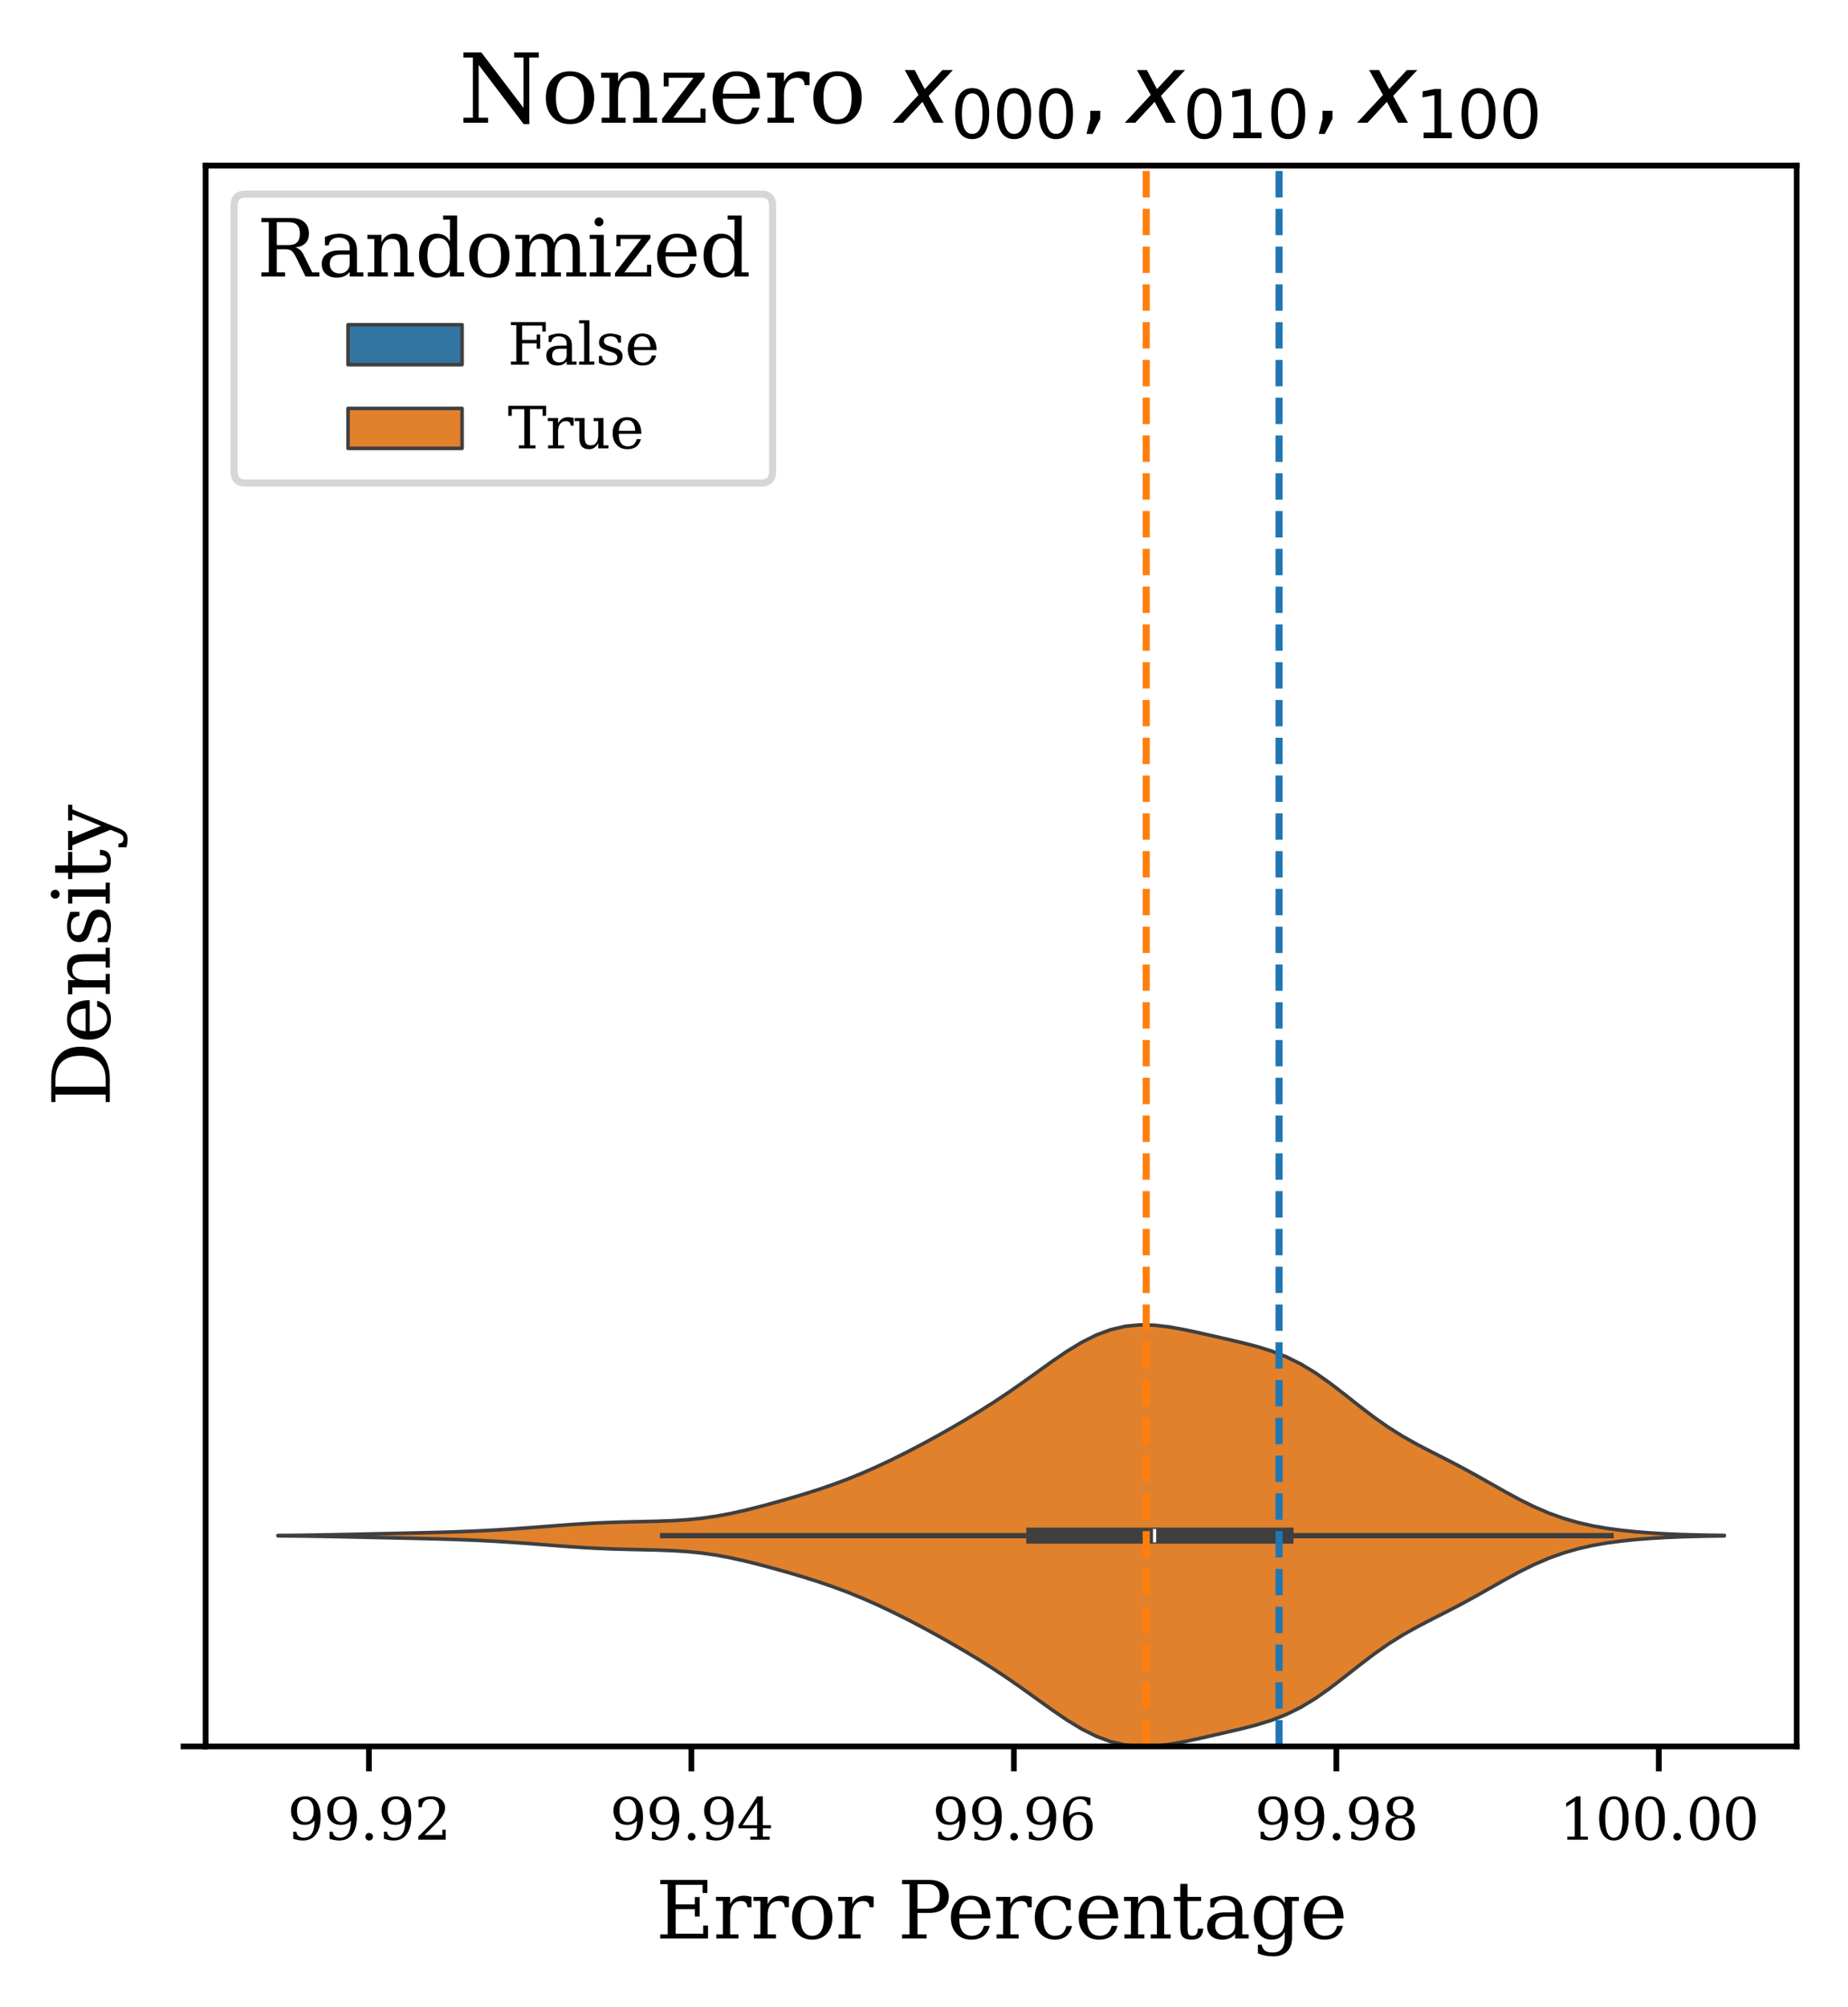 <?xml version="1.0" encoding="utf-8" standalone="no"?>
<!DOCTYPE svg PUBLIC "-//W3C//DTD SVG 1.1//EN"
  "http://www.w3.org/Graphics/SVG/1.1/DTD/svg11.dtd">
<svg xmlns:xlink="http://www.w3.org/1999/xlink" width="259.246pt" height="281.578pt" viewBox="0 0 259.246 281.578" xmlns="http://www.w3.org/2000/svg" version="1.1">
 <defs>
  <style type="text/css">*{stroke-linejoin: round; stroke-linecap: butt}</style>
 </defs>
 <g id="figure_1">
  <g id="patch_1">
   <path d="M 0 281.578 
L 259.246 281.578 
L 259.246 0 
L 0 0 
z
" style="fill: #ffffff"/>
  </g>
  <g id="axes_1">
   <g id="patch_2">
    <path d="M 28.846 244.99 
L 252.046 244.99 
L 252.046 23.23 
L 28.846 23.23 
z
" style="fill: #ffffff"/>
   </g>
   <g id="PolyCollection_1">
    <defs>
     <path id="m8c61486601" d="M 72.35 -7.047 
L 72.35 -6.994 
L 74.032 -6.977 
L 75.714 -6.954 
L 77.395 -6.925 
L 79.077 -6.892 
L 80.759 -6.86 
L 82.441 -6.833 
L 84.123 -6.813 
L 85.805 -6.801 
L 87.486 -6.798 
L 89.168 -6.799 
L 90.85 -6.8 
L 92.532 -6.8 
L 94.214 -6.797 
L 95.896 -6.794 
L 97.578 -6.793 
L 99.259 -6.797 
L 100.941 -6.802 
L 102.623 -6.806 
L 104.305 -6.802 
L 105.987 -6.782 
L 107.669 -6.742 
L 109.35 -6.678 
L 111.032 -6.593 
L 112.714 -6.49 
L 114.396 -6.374 
L 116.078 -6.244 
L 117.76 -6.096 
L 119.441 -5.922 
L 121.123 -5.707 
L 122.805 -5.433 
L 124.487 -5.089 
L 126.169 -4.667 
L 127.851 -4.174 
L 129.532 -3.624 
L 131.214 -3.041 
L 132.896 -2.45 
L 134.578 -1.873 
L 136.26 -1.319 
L 137.942 -0.786 
L 139.623 -0.263 
L 141.305 0.271 
L 142.987 0.839 
L 144.669 1.461 
L 146.351 2.152 
L 148.033 2.918 
L 149.715 3.754 
L 151.396 4.639 
L 153.078 5.546 
L 154.76 6.441 
L 156.442 7.294 
L 158.124 8.084 
L 159.806 8.809 
L 161.487 9.484 
L 163.169 10.136 
L 164.851 10.8 
L 166.533 11.508 
L 168.215 12.283 
L 169.897 13.135 
L 171.578 14.054 
L 173.26 15.019 
L 174.942 16.007 
L 176.624 16.997 
L 178.306 17.977 
L 179.988 18.94 
L 181.669 19.875 
L 183.351 20.752 
L 185.033 21.521 
L 186.715 22.117 
L 188.397 22.476 
L 190.079 22.548 
L 191.76 22.308 
L 193.442 21.761 
L 195.124 20.928 
L 196.806 19.836 
L 198.488 18.511 
L 200.17 16.977 
L 201.852 15.262 
L 203.533 13.404 
L 205.215 11.455 
L 206.897 9.471 
L 208.579 7.511 
L 210.261 5.622 
L 211.943 3.837 
L 213.624 2.173 
L 215.306 0.642 
L 216.988 -0.752 
L 218.67 -2.001 
L 220.352 -3.098 
L 222.034 -4.036 
L 223.715 -4.813 
L 225.397 -5.435 
L 227.079 -5.915 
L 228.761 -6.272 
L 230.443 -6.529 
L 232.125 -6.707 
L 233.806 -6.827 
L 235.488 -6.905 
L 237.17 -6.954 
L 238.852 -6.984 
L 238.852 -7.057 
L 238.852 -7.057 
L 237.17 -7.087 
L 235.488 -7.136 
L 233.806 -7.214 
L 232.125 -7.334 
L 230.443 -7.512 
L 228.761 -7.768 
L 227.079 -8.125 
L 225.397 -8.605 
L 223.715 -9.228 
L 222.034 -10.005 
L 220.352 -10.943 
L 218.67 -12.04 
L 216.988 -13.289 
L 215.306 -14.683 
L 213.624 -16.214 
L 211.943 -17.877 
L 210.261 -19.663 
L 208.579 -21.552 
L 206.897 -23.512 
L 205.215 -25.496 
L 203.533 -27.445 
L 201.852 -29.303 
L 200.17 -31.018 
L 198.488 -32.552 
L 196.806 -33.877 
L 195.124 -34.969 
L 193.442 -35.802 
L 191.76 -36.349 
L 190.079 -36.588 
L 188.397 -36.517 
L 186.715 -36.158 
L 185.033 -35.562 
L 183.351 -34.792 
L 181.669 -33.916 
L 179.988 -32.981 
L 178.306 -32.018 
L 176.624 -31.038 
L 174.942 -30.048 
L 173.26 -29.06 
L 171.578 -28.094 
L 169.897 -27.176 
L 168.215 -26.324 
L 166.533 -25.549 
L 164.851 -24.841 
L 163.169 -24.177 
L 161.487 -23.525 
L 159.806 -22.85 
L 158.124 -22.125 
L 156.442 -21.334 
L 154.76 -20.482 
L 153.078 -19.587 
L 151.396 -18.68 
L 149.715 -17.794 
L 148.033 -16.959 
L 146.351 -16.193 
L 144.669 -15.502 
L 142.987 -14.88 
L 141.305 -14.312 
L 139.623 -13.778 
L 137.942 -13.254 
L 136.26 -12.722 
L 134.578 -12.168 
L 132.896 -11.59 
L 131.214 -11 
L 129.532 -10.417 
L 127.851 -9.867 
L 126.169 -9.374 
L 124.487 -8.952 
L 122.805 -8.608 
L 121.123 -8.334 
L 119.441 -8.118 
L 117.76 -7.944 
L 116.078 -7.797 
L 114.396 -7.667 
L 112.714 -7.55 
L 111.032 -7.448 
L 109.35 -7.363 
L 107.669 -7.299 
L 105.987 -7.259 
L 104.305 -7.239 
L 102.623 -7.234 
L 100.941 -7.238 
L 99.259 -7.244 
L 97.578 -7.247 
L 95.896 -7.247 
L 94.214 -7.244 
L 92.532 -7.241 
L 90.85 -7.24 
L 89.168 -7.242 
L 87.486 -7.243 
L 85.805 -7.239 
L 84.123 -7.228 
L 82.441 -7.208 
L 80.759 -7.181 
L 79.077 -7.149 
L 77.395 -7.116 
L 75.714 -7.087 
L 74.032 -7.064 
L 72.35 -7.047 
z
" style="stroke: #3f3f3f; stroke-width: 0.5"/>
    </defs>
    <g clip-path="url(#p61a91b5f97)">
     <use xlink:href="#m8c61486601" x="0" y="281.578" style="fill: #3274a1; stroke: #3f3f3f; stroke-width: 0.5"/>
    </g>
   </g>
   <g id="PolyCollection_2">
    <defs>
     <path id="m666bad5400" d="M 38.991 -66.184 
L 38.991 -66.129 
L 41.041 -66.111 
L 43.091 -66.086 
L 45.14 -66.055 
L 47.19 -66.016 
L 49.239 -65.974 
L 51.289 -65.928 
L 53.338 -65.883 
L 55.388 -65.838 
L 57.438 -65.793 
L 59.487 -65.746 
L 61.537 -65.693 
L 63.586 -65.63 
L 65.636 -65.554 
L 67.686 -65.462 
L 69.735 -65.351 
L 71.785 -65.221 
L 73.834 -65.075 
L 75.884 -64.918 
L 77.934 -64.759 
L 79.983 -64.608 
L 82.033 -64.474 
L 84.082 -64.365 
L 86.132 -64.283 
L 88.181 -64.226 
L 90.231 -64.182 
L 92.281 -64.133 
L 94.33 -64.057 
L 96.38 -63.927 
L 98.429 -63.721 
L 100.479 -63.426 
L 102.529 -63.043 
L 104.578 -62.585 
L 106.628 -62.071 
L 108.677 -61.52 
L 110.727 -60.941 
L 112.777 -60.333 
L 114.826 -59.684 
L 116.876 -58.982 
L 118.925 -58.215 
L 120.975 -57.38 
L 123.024 -56.477 
L 125.074 -55.512 
L 127.124 -54.492 
L 129.173 -53.423 
L 131.223 -52.311 
L 133.272 -51.16 
L 135.322 -49.968 
L 137.372 -48.73 
L 139.421 -47.434 
L 141.471 -46.07 
L 143.52 -44.64 
L 145.57 -43.168 
L 147.619 -41.699 
L 149.669 -40.302 
L 151.719 -39.053 
L 153.768 -38.022 
L 155.818 -37.259 
L 157.867 -36.784 
L 159.917 -36.588 
L 161.967 -36.637 
L 164.016 -36.875 
L 166.066 -37.242 
L 168.115 -37.679 
L 170.165 -38.142 
L 172.215 -38.61 
L 174.264 -39.091 
L 176.314 -39.62 
L 178.363 -40.255 
L 180.413 -41.055 
L 182.462 -42.067 
L 184.512 -43.307 
L 186.562 -44.75 
L 188.611 -46.328 
L 190.661 -47.947 
L 192.71 -49.512 
L 194.76 -50.952 
L 196.81 -52.238 
L 198.859 -53.386 
L 200.909 -54.45 
L 202.958 -55.491 
L 205.008 -56.56 
L 207.058 -57.68 
L 209.107 -58.839 
L 211.157 -60 
L 213.206 -61.11 
L 215.256 -62.122 
L 217.305 -63.002 
L 219.355 -63.734 
L 221.405 -64.324 
L 223.454 -64.785 
L 225.504 -65.142 
L 227.553 -65.415 
L 229.603 -65.624 
L 231.653 -65.783 
L 233.702 -65.902 
L 235.752 -65.989 
L 237.801 -66.051 
L 239.851 -66.093 
L 241.9 -66.12 
L 241.9 -66.193 
L 241.9 -66.193 
L 239.851 -66.22 
L 237.801 -66.262 
L 235.752 -66.324 
L 233.702 -66.411 
L 231.653 -66.53 
L 229.603 -66.688 
L 227.553 -66.897 
L 225.504 -67.171 
L 223.454 -67.528 
L 221.405 -67.989 
L 219.355 -68.578 
L 217.305 -69.311 
L 215.256 -70.191 
L 213.206 -71.203 
L 211.157 -72.313 
L 209.107 -73.474 
L 207.058 -74.633 
L 205.008 -75.753 
L 202.958 -76.822 
L 200.909 -77.863 
L 198.859 -78.927 
L 196.81 -80.075 
L 194.76 -81.361 
L 192.71 -82.801 
L 190.661 -84.366 
L 188.611 -85.985 
L 186.562 -87.563 
L 184.512 -89.005 
L 182.462 -90.246 
L 180.413 -91.258 
L 178.363 -92.058 
L 176.314 -92.692 
L 174.264 -93.222 
L 172.215 -93.703 
L 170.165 -94.171 
L 168.115 -94.634 
L 166.066 -95.071 
L 164.016 -95.438 
L 161.967 -95.676 
L 159.917 -95.724 
L 157.867 -95.529 
L 155.818 -95.054 
L 153.768 -94.291 
L 151.719 -93.26 
L 149.669 -92.011 
L 147.619 -90.614 
L 145.57 -89.145 
L 143.52 -87.673 
L 141.471 -86.243 
L 139.421 -84.879 
L 137.372 -83.583 
L 135.322 -82.345 
L 133.272 -81.153 
L 131.223 -80.002 
L 129.173 -78.89 
L 127.124 -77.821 
L 125.074 -76.801 
L 123.024 -75.836 
L 120.975 -74.933 
L 118.925 -74.098 
L 116.876 -73.331 
L 114.826 -72.629 
L 112.777 -71.98 
L 110.727 -71.372 
L 108.677 -70.793 
L 106.628 -70.242 
L 104.578 -69.728 
L 102.529 -69.269 
L 100.479 -68.887 
L 98.429 -68.592 
L 96.38 -68.386 
L 94.33 -68.256 
L 92.281 -68.18 
L 90.231 -68.131 
L 88.181 -68.087 
L 86.132 -68.029 
L 84.082 -67.948 
L 82.033 -67.839 
L 79.983 -67.705 
L 77.934 -67.554 
L 75.884 -67.395 
L 73.834 -67.238 
L 71.785 -67.092 
L 69.735 -66.962 
L 67.686 -66.851 
L 65.636 -66.758 
L 63.586 -66.683 
L 61.537 -66.62 
L 59.487 -66.567 
L 57.438 -66.52 
L 55.388 -66.475 
L 53.338 -66.43 
L 51.289 -66.385 
L 49.239 -66.339 
L 47.19 -66.296 
L 45.14 -66.258 
L 43.091 -66.226 
L 41.041 -66.202 
L 38.991 -66.184 
z
" style="stroke: #3f3f3f; stroke-width: 0.5"/>
    </defs>
    <g clip-path="url(#p61a91b5f97)">
     <use xlink:href="#m666bad5400" x="0" y="281.578" style="fill: #e1812c; stroke: #3f3f3f; stroke-width: 0.5"/>
    </g>
   </g>
   <g id="patch_3">
    <path d="M -225952.511 244.99 
L -225952.511 244.99 
L -225952.511 244.99 
L -225952.511 244.99 
z
" clip-path="url(#p61a91b5f97)" style="fill: #3274a1; stroke: #3f3f3f; stroke-width: 0.5; stroke-linejoin: miter"/>
   </g>
   <g id="patch_4">
    <path d="M -225952.511 244.99 
L -225952.511 244.99 
L -225952.511 244.99 
L -225952.511 244.99 
z
" clip-path="url(#p61a91b5f97)" style="fill: #e1812c; stroke: #3f3f3f; stroke-width: 0.5; stroke-linejoin: miter"/>
   </g>
   <g id="matplotlib.axis_1">
    <g id="xtick_1">
     <g id="line2d_1">
      <defs>
       <path id="m52ffcbffa3" d="M 0 0 
L 0 3.5 
" style="stroke: #000000; stroke-width: 0.8"/>
      </defs>
      <g>
       <use xlink:href="#m52ffcbffa3" x="51.757" y="244.99" style="stroke: #000000; stroke-width: 0.8"/>
      </g>
     </g>
     <g id="text_1">
      <!-- 99.92 -->
      <g transform="translate(40.306 258.069) scale(0.08 -0.08)">
       <defs>
        <path id="DejaVuSerif-39" d="M 2994 2091 
Q 2784 1856 2512 1740 
Q 2241 1625 1900 1625 
Q 1206 1625 804 2044 
Q 403 2463 403 3188 
Q 403 3897 839 4323 
Q 1275 4750 2003 4750 
Q 2794 4750 3217 4161 
Q 3641 3572 3641 2478 
Q 3641 1253 3137 581 
Q 2634 -91 1722 -91 
Q 1475 -91 1203 -44 
Q 931 3 647 97 
L 647 872 
L 997 872 
Q 1038 556 1241 387 
Q 1444 219 1784 219 
Q 2391 219 2687 676 
Q 2984 1134 2994 2091 
z
M 1978 4441 
Q 1534 4441 1298 4117 
Q 1063 3794 1063 3188 
Q 1063 2581 1298 2256 
Q 1534 1931 1978 1931 
Q 2422 1931 2658 2245 
Q 2894 2559 2894 3150 
Q 2894 3772 2656 4106 
Q 2419 4441 1978 4441 
z
" transform="scale(0.016)"/>
        <path id="DejaVuSerif-2e" d="M 603 325 
Q 603 500 722 622 
Q 841 744 1019 744 
Q 1191 744 1312 622 
Q 1434 500 1434 325 
Q 1434 153 1312 31 
Q 1191 -91 1019 -91 
Q 841 -91 722 29 
Q 603 150 603 325 
z
" transform="scale(0.016)"/>
        <path id="DejaVuSerif-32" d="M 819 3553 
L 469 3553 
L 469 4384 
Q 803 4563 1142 4656 
Q 1481 4750 1806 4750 
Q 2534 4750 2956 4397 
Q 3378 4044 3378 3438 
Q 3378 2753 2422 1800 
Q 2347 1728 2309 1691 
L 1131 513 
L 3078 513 
L 3078 1088 
L 3444 1088 
L 3444 0 
L 434 0 
L 434 341 
L 1850 1753 
Q 2319 2222 2519 2614 
Q 2719 3006 2719 3438 
Q 2719 3909 2473 4175 
Q 2228 4441 1797 4441 
Q 1350 4441 1106 4219 
Q 863 3997 819 3553 
z
" transform="scale(0.016)"/>
       </defs>
       <use xlink:href="#DejaVuSerif-39"/>
       <use xlink:href="#DejaVuSerif-39" x="63.623"/>
       <use xlink:href="#DejaVuSerif-2e" x="127.246"/>
       <use xlink:href="#DejaVuSerif-39" x="159.033"/>
       <use xlink:href="#DejaVuSerif-32" x="222.656"/>
      </g>
     </g>
    </g>
    <g id="xtick_2">
     <g id="line2d_2">
      <g>
       <use xlink:href="#m52ffcbffa3" x="96.994" y="244.99" style="stroke: #000000; stroke-width: 0.8"/>
      </g>
     </g>
     <g id="text_2">
      <!-- 99.94 -->
      <g transform="translate(85.543 258.069) scale(0.08 -0.08)">
       <defs>
        <path id="DejaVuSerif-34" d="M 2234 1581 
L 2234 4063 
L 641 1581 
L 2234 1581 
z
M 3609 0 
L 1484 0 
L 1484 331 
L 2234 331 
L 2234 1247 
L 197 1247 
L 197 1588 
L 2241 4750 
L 2859 4750 
L 2859 1581 
L 3750 1581 
L 3750 1247 
L 2859 1247 
L 2859 331 
L 3609 331 
L 3609 0 
z
" transform="scale(0.016)"/>
       </defs>
       <use xlink:href="#DejaVuSerif-39"/>
       <use xlink:href="#DejaVuSerif-39" x="63.623"/>
       <use xlink:href="#DejaVuSerif-2e" x="127.246"/>
       <use xlink:href="#DejaVuSerif-39" x="159.033"/>
       <use xlink:href="#DejaVuSerif-34" x="222.656"/>
      </g>
     </g>
    </g>
    <g id="xtick_3">
     <g id="line2d_3">
      <g>
       <use xlink:href="#m52ffcbffa3" x="142.231" y="244.99" style="stroke: #000000; stroke-width: 0.8"/>
      </g>
     </g>
     <g id="text_3">
      <!-- 99.96 -->
      <g transform="translate(130.78 258.069) scale(0.08 -0.08)">
       <defs>
        <path id="DejaVuSerif-36" d="M 2094 219 
Q 2534 219 2771 542 
Q 3009 866 3009 1472 
Q 3009 2078 2771 2401 
Q 2534 2725 2094 2725 
Q 1647 2725 1412 2412 
Q 1178 2100 1178 1509 
Q 1178 888 1415 553 
Q 1653 219 2094 219 
z
M 1075 2569 
Q 1288 2803 1556 2918 
Q 1825 3034 2163 3034 
Q 2859 3034 3264 2615 
Q 3669 2197 3669 1472 
Q 3669 763 3233 336 
Q 2797 -91 2069 -91 
Q 1278 -91 853 498 
Q 428 1088 428 2181 
Q 428 3406 931 4078 
Q 1434 4750 2350 4750 
Q 2597 4750 2869 4703 
Q 3141 4656 3425 4563 
L 3425 3794 
L 3072 3794 
Q 3034 4109 2831 4275 
Q 2628 4441 2284 4441 
Q 1678 4441 1381 3981 
Q 1084 3522 1075 2569 
z
" transform="scale(0.016)"/>
       </defs>
       <use xlink:href="#DejaVuSerif-39"/>
       <use xlink:href="#DejaVuSerif-39" x="63.623"/>
       <use xlink:href="#DejaVuSerif-2e" x="127.246"/>
       <use xlink:href="#DejaVuSerif-39" x="159.033"/>
       <use xlink:href="#DejaVuSerif-36" x="222.656"/>
      </g>
     </g>
    </g>
    <g id="xtick_4">
     <g id="line2d_4">
      <g>
       <use xlink:href="#m52ffcbffa3" x="187.468" y="244.99" style="stroke: #000000; stroke-width: 0.8"/>
      </g>
     </g>
     <g id="text_4">
      <!-- 99.98 -->
      <g transform="translate(176.017 258.069) scale(0.08 -0.08)">
       <defs>
        <path id="DejaVuSerif-38" d="M 2981 1275 
Q 2981 1775 2732 2051 
Q 2484 2328 2034 2328 
Q 1584 2328 1336 2051 
Q 1088 1775 1088 1275 
Q 1088 772 1336 495 
Q 1584 219 2034 219 
Q 2484 219 2732 495 
Q 2981 772 2981 1275 
z
M 2853 3541 
Q 2853 3966 2637 4203 
Q 2422 4441 2034 4441 
Q 1650 4441 1433 4203 
Q 1216 3966 1216 3541 
Q 1216 3113 1433 2875 
Q 1650 2638 2034 2638 
Q 2422 2638 2637 2875 
Q 2853 3113 2853 3541 
z
M 2516 2484 
Q 3047 2413 3344 2092 
Q 3641 1772 3641 1275 
Q 3641 619 3225 264 
Q 2809 -91 2034 -91 
Q 1263 -91 845 264 
Q 428 619 428 1275 
Q 428 1772 725 2092 
Q 1022 2413 1556 2484 
Q 1084 2569 832 2842 
Q 581 3116 581 3541 
Q 581 4103 968 4426 
Q 1356 4750 2034 4750 
Q 2713 4750 3100 4426 
Q 3488 4103 3488 3541 
Q 3488 3116 3236 2842 
Q 2984 2569 2516 2484 
z
" transform="scale(0.016)"/>
       </defs>
       <use xlink:href="#DejaVuSerif-39"/>
       <use xlink:href="#DejaVuSerif-39" x="63.623"/>
       <use xlink:href="#DejaVuSerif-2e" x="127.246"/>
       <use xlink:href="#DejaVuSerif-39" x="159.033"/>
       <use xlink:href="#DejaVuSerif-38" x="222.656"/>
      </g>
     </g>
    </g>
    <g id="xtick_5">
     <g id="line2d_5">
      <g>
       <use xlink:href="#m52ffcbffa3" x="232.705" y="244.99" style="stroke: #000000; stroke-width: 0.8"/>
      </g>
     </g>
     <g id="text_5">
      <!-- 100.00 -->
      <g transform="translate(218.709 258.069) scale(0.08 -0.08)">
       <defs>
        <path id="DejaVuSerif-31" d="M 909 0 
L 909 331 
L 1722 331 
L 1722 4213 
L 781 3603 
L 781 4013 
L 1919 4750 
L 2350 4750 
L 2350 331 
L 3163 331 
L 3163 0 
L 909 0 
z
" transform="scale(0.016)"/>
        <path id="DejaVuSerif-30" d="M 2034 219 
Q 2513 219 2750 744 
Q 2988 1269 2988 2328 
Q 2988 3391 2750 3916 
Q 2513 4441 2034 4441 
Q 1556 4441 1318 3916 
Q 1081 3391 1081 2328 
Q 1081 1269 1318 744 
Q 1556 219 2034 219 
z
M 2034 -91 
Q 1275 -91 848 546 
Q 422 1184 422 2328 
Q 422 3475 848 4112 
Q 1275 4750 2034 4750 
Q 2797 4750 3222 4112 
Q 3647 3475 3647 2328 
Q 3647 1184 3222 546 
Q 2797 -91 2034 -91 
z
" transform="scale(0.016)"/>
       </defs>
       <use xlink:href="#DejaVuSerif-31"/>
       <use xlink:href="#DejaVuSerif-30" x="63.623"/>
       <use xlink:href="#DejaVuSerif-30" x="127.246"/>
       <use xlink:href="#DejaVuSerif-2e" x="190.869"/>
       <use xlink:href="#DejaVuSerif-30" x="222.656"/>
       <use xlink:href="#DejaVuSerif-30" x="286.279"/>
      </g>
     </g>
    </g>
    <g id="text_6">
     <!-- Error Percentage -->
     <g transform="translate(92.005 271.934) scale(0.11 -0.11)">
      <defs>
       <path id="DejaVuSerif-45" d="M 353 0 
L 353 331 
L 947 331 
L 947 4331 
L 353 4331 
L 353 4666 
L 4109 4666 
L 4109 3628 
L 3725 3628 
L 3725 4281 
L 1581 4281 
L 1581 2719 
L 3109 2719 
L 3109 3303 
L 3494 3303 
L 3494 1753 
L 3109 1753 
L 3109 2338 
L 1581 2338 
L 1581 384 
L 3775 384 
L 3775 1038 
L 4159 1038 
L 4159 0 
L 353 0 
z
" transform="scale(0.016)"/>
       <path id="DejaVuSerif-72" d="M 3059 3328 
L 3059 2497 
L 2728 2497 
Q 2713 2744 2591 2866 
Q 2469 2988 2234 2988 
Q 1809 2988 1582 2694 
Q 1356 2400 1356 1850 
L 1356 331 
L 2022 331 
L 2022 0 
L 263 0 
L 263 331 
L 781 331 
L 781 2994 
L 231 2994 
L 231 3322 
L 1356 3322 
L 1356 2731 
Q 1525 3078 1790 3245 
Q 2056 3413 2438 3413 
Q 2578 3413 2733 3391 
Q 2888 3369 3059 3328 
z
" transform="scale(0.016)"/>
       <path id="DejaVuSerif-6f" d="M 1925 219 
Q 2388 219 2623 584 
Q 2859 950 2859 1663 
Q 2859 2375 2623 2739 
Q 2388 3103 1925 3103 
Q 1463 3103 1227 2739 
Q 991 2375 991 1663 
Q 991 950 1228 584 
Q 1466 219 1925 219 
z
M 1925 -91 
Q 1200 -91 759 389 
Q 319 869 319 1663 
Q 319 2456 758 2934 
Q 1197 3413 1925 3413 
Q 2653 3413 3092 2934 
Q 3531 2456 3531 1663 
Q 3531 869 3092 389 
Q 2653 -91 1925 -91 
z
" transform="scale(0.016)"/>
       <path id="DejaVuSerif-20" transform="scale(0.016)"/>
       <path id="DejaVuSerif-50" d="M 1581 2375 
L 2406 2375 
Q 2872 2375 3115 2626 
Q 3359 2878 3359 3353 
Q 3359 3831 3115 4081 
Q 2872 4331 2406 4331 
L 1581 4331 
L 1581 2375 
z
M 353 0 
L 353 331 
L 947 331 
L 947 4331 
L 353 4331 
L 353 4666 
L 2559 4666 
Q 3259 4666 3668 4311 
Q 4078 3956 4078 3353 
Q 4078 2753 3668 2397 
Q 3259 2041 2559 2041 
L 1581 2041 
L 1581 331 
L 2303 331 
L 2303 0 
L 353 0 
z
" transform="scale(0.016)"/>
       <path id="DejaVuSerif-65" d="M 3469 1600 
L 991 1600 
L 991 1575 
Q 991 903 1244 561 
Q 1497 219 1991 219 
Q 2369 219 2611 417 
Q 2853 616 2950 1006 
L 3413 1006 
Q 3275 459 2904 184 
Q 2534 -91 1931 -91 
Q 1203 -91 761 389 
Q 319 869 319 1663 
Q 319 2450 753 2931 
Q 1188 3413 1894 3413 
Q 2647 3413 3050 2948 
Q 3453 2484 3469 1600 
z
M 2791 1931 
Q 2772 2513 2545 2808 
Q 2319 3103 1894 3103 
Q 1497 3103 1269 2806 
Q 1041 2509 991 1931 
L 2791 1931 
z
" transform="scale(0.016)"/>
       <path id="DejaVuSerif-63" d="M 3291 997 
Q 3169 466 2822 187 
Q 2475 -91 1925 -91 
Q 1200 -91 759 389 
Q 319 869 319 1663 
Q 319 2459 759 2936 
Q 1200 3413 1925 3413 
Q 2241 3413 2553 3339 
Q 2866 3266 3181 3116 
L 3181 2266 
L 2847 2266 
Q 2781 2703 2561 2903 
Q 2341 3103 1931 3103 
Q 1466 3103 1228 2742 
Q 991 2381 991 1663 
Q 991 944 1227 581 
Q 1463 219 1931 219 
Q 2303 219 2525 412 
Q 2747 606 2828 997 
L 3291 997 
z
" transform="scale(0.016)"/>
       <path id="DejaVuSerif-6e" d="M 263 0 
L 263 331 
L 781 331 
L 781 2988 
L 231 2988 
L 231 3322 
L 1356 3322 
L 1356 2731 
Q 1516 3069 1770 3241 
Q 2025 3413 2363 3413 
Q 2913 3413 3172 3097 
Q 3431 2781 3431 2113 
L 3431 331 
L 3944 331 
L 3944 0 
L 2356 0 
L 2356 331 
L 2853 331 
L 2853 1931 
Q 2853 2541 2703 2767 
Q 2553 2994 2175 2994 
Q 1775 2994 1565 2701 
Q 1356 2409 1356 1850 
L 1356 331 
L 1856 331 
L 1856 0 
L 263 0 
z
" transform="scale(0.016)"/>
       <path id="DejaVuSerif-74" d="M 691 2988 
L 184 2988 
L 184 3322 
L 691 3322 
L 691 4353 
L 1269 4353 
L 1269 3322 
L 2350 3322 
L 2350 2988 
L 1269 2988 
L 1269 878 
Q 1269 456 1350 337 
Q 1431 219 1650 219 
Q 1875 219 1978 351 
Q 2081 484 2088 781 
L 2522 781 
Q 2497 328 2275 118 
Q 2053 -91 1600 -91 
Q 1103 -91 897 129 
Q 691 350 691 878 
L 691 2988 
z
" transform="scale(0.016)"/>
       <path id="DejaVuSerif-61" d="M 2547 1044 
L 2547 1747 
L 1806 1747 
Q 1378 1747 1168 1562 
Q 959 1378 959 997 
Q 959 650 1171 447 
Q 1384 244 1747 244 
Q 2106 244 2326 466 
Q 2547 688 2547 1044 
z
M 3122 2075 
L 3122 331 
L 3634 331 
L 3634 0 
L 2547 0 
L 2547 359 
Q 2356 128 2106 18 
Q 1856 -91 1522 -91 
Q 969 -91 644 203 
Q 319 497 319 997 
Q 319 1513 691 1797 
Q 1063 2081 1741 2081 
L 2547 2081 
L 2547 2309 
Q 2547 2688 2317 2895 
Q 2088 3103 1672 3103 
Q 1328 3103 1125 2947 
Q 922 2791 872 2484 
L 575 2484 
L 575 3156 
Q 875 3284 1158 3348 
Q 1441 3413 1709 3413 
Q 2400 3413 2761 3070 
Q 3122 2728 3122 2075 
z
" transform="scale(0.016)"/>
       <path id="DejaVuSerif-67" d="M 3359 2988 
L 3359 72 
Q 3359 -644 2965 -1033 
Q 2572 -1422 1844 -1422 
Q 1516 -1422 1216 -1362 
Q 916 -1303 641 -1184 
L 641 -488 
L 941 -488 
Q 997 -813 1206 -963 
Q 1416 -1113 1806 -1113 
Q 2313 -1113 2548 -827 
Q 2784 -541 2784 72 
L 2784 519 
Q 2616 206 2355 57 
Q 2094 -91 1709 -91 
Q 1097 -91 708 395 
Q 319 881 319 1663 
Q 319 2444 706 2928 
Q 1094 3413 1709 3413 
Q 2094 3413 2355 3264 
Q 2616 3116 2784 2803 
L 2784 3322 
L 3909 3322 
L 3909 2988 
L 3359 2988 
z
M 2784 1825 
Q 2784 2422 2554 2737 
Q 2325 3053 1888 3053 
Q 1444 3053 1217 2703 
Q 991 2353 991 1663 
Q 991 975 1217 622 
Q 1444 269 1888 269 
Q 2325 269 2554 583 
Q 2784 897 2784 1497 
L 2784 1825 
z
" transform="scale(0.016)"/>
      </defs>
      <use xlink:href="#DejaVuSerif-45"/>
      <use xlink:href="#DejaVuSerif-72" x="72.998"/>
      <use xlink:href="#DejaVuSerif-72" x="120.801"/>
      <use xlink:href="#DejaVuSerif-6f" x="168.604"/>
      <use xlink:href="#DejaVuSerif-72" x="228.809"/>
      <use xlink:href="#DejaVuSerif-20" x="276.611"/>
      <use xlink:href="#DejaVuSerif-50" x="308.398"/>
      <use xlink:href="#DejaVuSerif-65" x="371.184"/>
      <use xlink:href="#DejaVuSerif-72" x="430.363"/>
      <use xlink:href="#DejaVuSerif-63" x="478.166"/>
      <use xlink:href="#DejaVuSerif-65" x="534.172"/>
      <use xlink:href="#DejaVuSerif-6e" x="593.352"/>
      <use xlink:href="#DejaVuSerif-74" x="657.756"/>
      <use xlink:href="#DejaVuSerif-61" x="697.941"/>
      <use xlink:href="#DejaVuSerif-67" x="757.561"/>
      <use xlink:href="#DejaVuSerif-65" x="821.574"/>
     </g>
    </g>
   </g>
   <g id="matplotlib.axis_2">
    <g id="ytick_1">
     <g id="line2d_6">
      <defs>
       <path id="mda81f8ef92" d="M 0 0 
L -3.5 0 
" style="stroke: #000000; stroke-width: 0.8"/>
      </defs>
      <g>
       <use xlink:href="#mda81f8ef92" x="28.846" y="244.99" style="stroke: #000000; stroke-width: 0.8"/>
      </g>
     </g>
    </g>
    <g id="text_7">
     <!-- Density -->
     <g transform="translate(15.402 155.216) rotate(-90) scale(0.11 -0.11)">
      <defs>
       <path id="DejaVuSerif-44" d="M 1581 331 
L 2163 331 
Q 3072 331 3558 850 
Q 4044 1369 4044 2338 
Q 4044 3306 3559 3818 
Q 3075 4331 2163 4331 
L 1581 4331 
L 1581 331 
z
M 353 0 
L 353 331 
L 947 331 
L 947 4331 
L 353 4331 
L 353 4666 
L 2209 4666 
Q 3416 4666 4089 4050 
Q 4763 3434 4763 2338 
Q 4763 1238 4088 619 
Q 3413 0 2209 0 
L 353 0 
z
" transform="scale(0.016)"/>
       <path id="DejaVuSerif-73" d="M 359 184 
L 359 959 
L 691 959 
Q 703 588 923 403 
Q 1144 219 1575 219 
Q 1963 219 2166 364 
Q 2369 509 2369 788 
Q 2369 1006 2220 1140 
Q 2072 1275 1594 1428 
L 1178 1569 
Q 750 1706 558 1912 
Q 366 2119 366 2438 
Q 366 2894 700 3153 
Q 1034 3413 1625 3413 
Q 1888 3413 2178 3344 
Q 2469 3275 2778 3144 
L 2778 2419 
L 2447 2419 
Q 2434 2741 2221 2922 
Q 2009 3103 1644 3103 
Q 1281 3103 1095 2975 
Q 909 2847 909 2591 
Q 909 2381 1050 2254 
Q 1191 2128 1613 1997 
L 2069 1856 
Q 2541 1709 2748 1489 
Q 2956 1269 2956 922 
Q 2956 450 2595 179 
Q 2234 -91 1600 -91 
Q 1278 -91 972 -22 
Q 666 47 359 184 
z
" transform="scale(0.016)"/>
       <path id="DejaVuSerif-69" d="M 622 4353 
Q 622 4497 726 4603 
Q 831 4709 978 4709 
Q 1122 4709 1226 4603 
Q 1331 4497 1331 4353 
Q 1331 4206 1228 4103 
Q 1125 4000 978 4000 
Q 831 4000 726 4103 
Q 622 4206 622 4353 
z
M 1356 331 
L 1900 331 
L 1900 0 
L 231 0 
L 231 331 
L 781 331 
L 781 2988 
L 231 2988 
L 231 3322 
L 1356 3322 
L 1356 331 
z
" transform="scale(0.016)"/>
       <path id="DejaVuSerif-79" d="M 1381 -609 
L 1600 -56 
L 359 2988 
L -19 2988 
L -19 3322 
L 1509 3322 
L 1509 2988 
L 978 2988 
L 1913 703 
L 2847 2988 
L 2350 2988 
L 2350 3322 
L 3597 3322 
L 3597 2988 
L 3225 2988 
L 1703 -750 
Q 1547 -1138 1356 -1280 
Q 1166 -1422 819 -1422 
Q 672 -1422 517 -1397 
Q 363 -1372 206 -1325 
L 206 -691 
L 500 -691 
Q 519 -903 608 -995 
Q 697 -1088 884 -1088 
Q 1056 -1088 1161 -992 
Q 1266 -897 1381 -609 
z
" transform="scale(0.016)"/>
      </defs>
      <use xlink:href="#DejaVuSerif-44"/>
      <use xlink:href="#DejaVuSerif-65" x="80.176"/>
      <use xlink:href="#DejaVuSerif-6e" x="139.355"/>
      <use xlink:href="#DejaVuSerif-73" x="203.76"/>
      <use xlink:href="#DejaVuSerif-69" x="255.078"/>
      <use xlink:href="#DejaVuSerif-74" x="287.061"/>
      <use xlink:href="#DejaVuSerif-79" x="327.246"/>
     </g>
    </g>
   </g>
   <g id="line2d_7">
    <path d="M 124.132 274.558 
L 226.282 274.558 
" clip-path="url(#p61a91b5f97)" style="fill: none; stroke: #3f3f3f; stroke-width: 0.75; stroke-linecap: square"/>
   </g>
   <g id="line2d_8">
    <path d="M 165.368 274.558 
L 195.711 274.558 
" clip-path="url(#p61a91b5f97)" style="fill: none; stroke: #3f3f3f; stroke-width: 2.25; stroke-linecap: square"/>
   </g>
   <g id="line2d_9">
    <path d="M 182.725 274.558 
" clip-path="url(#p61a91b5f97)" style="fill: none; stroke: #3f3f3f; stroke-width: 20; stroke-linecap: square"/>
    <defs>
     <path id="m2800c09b25" d="M 0 0.938 
L 0 -0.938 
" style="stroke: #ffffff; stroke-width: 0.45"/>
    </defs>
    <g clip-path="url(#p61a91b5f97)">
     <use xlink:href="#m2800c09b25" x="182.725" y="274.558" style="fill: #ffffff; stroke: #ffffff; stroke-width: 0.45"/>
    </g>
   </g>
   <g id="line2d_10">
    <path d="M 92.97 215.422 
L 225.998 215.422 
" clip-path="url(#p61a91b5f97)" style="fill: none; stroke: #3f3f3f; stroke-width: 0.75; stroke-linecap: square"/>
   </g>
   <g id="line2d_11">
    <path d="M 145.094 215.422 
L 180.333 215.422 
" clip-path="url(#p61a91b5f97)" style="fill: none; stroke: #3f3f3f; stroke-width: 2.25; stroke-linecap: square"/>
   </g>
   <g id="line2d_12">
    <path d="M 161.971 215.422 
" clip-path="url(#p61a91b5f97)" style="fill: none; stroke: #3f3f3f; stroke-width: 20; stroke-linecap: square"/>
    <g clip-path="url(#p61a91b5f97)">
     <use xlink:href="#m2800c09b25" x="161.971" y="215.422" style="fill: #ffffff; stroke: #ffffff; stroke-width: 0.45"/>
    </g>
   </g>
   <g id="line2d_13">
    <path d="M 160.797 244.99 
L 160.797 23.23 
" clip-path="url(#p61a91b5f97)" style="fill: none; stroke-dasharray: 3.7,1.6; stroke-dashoffset: 0; stroke: #ff7f0e"/>
   </g>
   <g id="line2d_14">
    <path d="M 179.433 244.99 
L 179.433 23.23 
" clip-path="url(#p61a91b5f97)" style="fill: none; stroke-dasharray: 3.7,1.6; stroke-dashoffset: 0; stroke: #1f77b4"/>
   </g>
   <g id="patch_5">
    <path d="M 28.846 244.99 
L 28.846 23.23 
" style="fill: none; stroke: #000000; stroke-width: 0.8; stroke-linejoin: miter; stroke-linecap: square"/>
   </g>
   <g id="patch_6">
    <path d="M 252.046 244.99 
L 252.046 23.23 
" style="fill: none; stroke: #000000; stroke-width: 0.8; stroke-linejoin: miter; stroke-linecap: square"/>
   </g>
   <g id="patch_7">
    <path d="M 28.846 244.99 
L 252.046 244.99 
" style="fill: none; stroke: #000000; stroke-width: 0.8; stroke-linejoin: miter; stroke-linecap: square"/>
   </g>
   <g id="patch_8">
    <path d="M 28.846 23.23 
L 252.046 23.23 
" style="fill: none; stroke: #000000; stroke-width: 0.8; stroke-linejoin: miter; stroke-linecap: square"/>
   </g>
   <g id="text_8">
    <!-- Nonzero $x_{000}, x_{010}, x_{100}$ -->
    <g transform="translate(64.348 17.23) scale(0.132 -0.132)">
     <defs>
      <path id="DejaVuSerif-4e" d="M 313 0 
L 313 331 
L 941 331 
L 941 4331 
L 313 4331 
L 313 4666 
L 1509 4666 
L 4306 984 
L 4306 4331 
L 3681 4331 
L 3681 4666 
L 5319 4666 
L 5319 4331 
L 4691 4331 
L 4691 -91 
L 4313 -91 
L 1325 3841 
L 1325 331 
L 1953 331 
L 1953 0 
L 313 0 
z
" transform="scale(0.016)"/>
      <path id="DejaVuSerif-7a" d="M 256 0 
L 256 269 
L 2338 2988 
L 691 2988 
L 691 2413 
L 359 2413 
L 359 3322 
L 3078 3322 
L 3078 3053 
L 997 331 
L 2803 331 
L 2803 934 
L 3138 934 
L 3138 0 
L 256 0 
z
" transform="scale(0.016)"/>
      <path id="DejaVuSans-Oblique-78" d="M 3841 3500 
L 2234 1784 
L 3219 0 
L 2559 0 
L 1819 1388 
L 531 0 
L -166 0 
L 1556 1844 
L 641 3500 
L 1300 3500 
L 1972 2234 
L 3144 3500 
L 3841 3500 
z
" transform="scale(0.016)"/>
      <path id="DejaVuSans-30" d="M 2034 4250 
Q 1547 4250 1301 3770 
Q 1056 3291 1056 2328 
Q 1056 1369 1301 889 
Q 1547 409 2034 409 
Q 2525 409 2770 889 
Q 3016 1369 3016 2328 
Q 3016 3291 2770 3770 
Q 2525 4250 2034 4250 
z
M 2034 4750 
Q 2819 4750 3233 4129 
Q 3647 3509 3647 2328 
Q 3647 1150 3233 529 
Q 2819 -91 2034 -91 
Q 1250 -91 836 529 
Q 422 1150 422 2328 
Q 422 3509 836 4129 
Q 1250 4750 2034 4750 
z
" transform="scale(0.016)"/>
      <path id="DejaVuSans-2c" d="M 750 794 
L 1409 794 
L 1409 256 
L 897 -744 
L 494 -744 
L 750 256 
L 750 794 
z
" transform="scale(0.016)"/>
      <path id="DejaVuSans-31" d="M 794 531 
L 1825 531 
L 1825 4091 
L 703 3866 
L 703 4441 
L 1819 4666 
L 2450 4666 
L 2450 531 
L 3481 531 
L 3481 0 
L 794 0 
L 794 531 
z
" transform="scale(0.016)"/>
     </defs>
     <use xlink:href="#DejaVuSerif-4e" transform="translate(0 0.094)"/>
     <use xlink:href="#DejaVuSerif-6f" transform="translate(87.5 0.094)"/>
     <use xlink:href="#DejaVuSerif-6e" transform="translate(147.705 0.094)"/>
     <use xlink:href="#DejaVuSerif-7a" transform="translate(212.109 0.094)"/>
     <use xlink:href="#DejaVuSerif-65" transform="translate(264.795 0.094)"/>
     <use xlink:href="#DejaVuSerif-72" transform="translate(323.975 0.094)"/>
     <use xlink:href="#DejaVuSerif-6f" transform="translate(371.777 0.094)"/>
     <use xlink:href="#DejaVuSerif-20" transform="translate(431.982 0.094)"/>
     <use xlink:href="#DejaVuSans-Oblique-78" transform="translate(463.77 0.094)"/>
     <use xlink:href="#DejaVuSans-30" transform="translate(522.949 -16.312) scale(0.7)"/>
     <use xlink:href="#DejaVuSans-30" transform="translate(567.485 -16.312) scale(0.7)"/>
     <use xlink:href="#DejaVuSans-30" transform="translate(612.021 -16.312) scale(0.7)"/>
     <use xlink:href="#DejaVuSans-2c" transform="translate(659.292 0.094)"/>
     <use xlink:href="#DejaVuSans-Oblique-78" transform="translate(710.562 0.094)"/>
     <use xlink:href="#DejaVuSans-30" transform="translate(769.741 -16.312) scale(0.7)"/>
     <use xlink:href="#DejaVuSans-31" transform="translate(814.277 -16.312) scale(0.7)"/>
     <use xlink:href="#DejaVuSans-30" transform="translate(858.813 -16.312) scale(0.7)"/>
     <use xlink:href="#DejaVuSans-2c" transform="translate(906.084 0.094)"/>
     <use xlink:href="#DejaVuSans-Oblique-78" transform="translate(957.354 0.094)"/>
     <use xlink:href="#DejaVuSans-31" transform="translate(1016.533 -16.312) scale(0.7)"/>
     <use xlink:href="#DejaVuSans-30" transform="translate(1061.069 -16.312) scale(0.7)"/>
     <use xlink:href="#DejaVuSans-30" transform="translate(1105.605 -16.312) scale(0.7)"/>
    </g>
   </g>
   <g id="legend_1">
    <g id="patch_9">
     <path d="M 34.446 67.761 
L 106.781 67.761 
Q 108.381 67.761 108.381 66.161 
L 108.381 28.83 
Q 108.381 27.23 106.781 27.23 
L 34.446 27.23 
Q 32.846 27.23 32.846 28.83 
L 32.846 66.161 
Q 32.846 67.761 34.446 67.761 
z
" style="fill: #ffffff; opacity: 0.8; stroke: #cccccc; stroke-linejoin: miter"/>
    </g>
    <g id="text_9">
     <!-- Randomized -->
     <g transform="translate(36.046 38.788) scale(0.11 -0.11)">
      <defs>
       <path id="DejaVuSerif-52" d="M 3066 2316 
Q 3284 2256 3442 2114 
Q 3600 1972 3725 1716 
L 4403 331 
L 4972 331 
L 4972 0 
L 3872 0 
L 3144 1484 
Q 2934 1916 2759 2042 
Q 2584 2169 2278 2169 
L 1581 2169 
L 1581 331 
L 2241 331 
L 2241 0 
L 353 0 
L 353 331 
L 947 331 
L 947 4331 
L 353 4331 
L 353 4666 
L 2719 4666 
Q 3400 4666 3770 4341 
Q 4141 4016 4141 3419 
Q 4141 2938 3870 2661 
Q 3600 2384 3066 2316 
z
M 1581 2503 
L 2503 2503 
Q 2975 2503 3200 2726 
Q 3425 2950 3425 3419 
Q 3425 3888 3200 4109 
Q 2975 4331 2503 4331 
L 1581 4331 
L 1581 2503 
z
" transform="scale(0.016)"/>
       <path id="DejaVuSerif-64" d="M 3359 331 
L 3909 331 
L 3909 0 
L 2784 0 
L 2784 519 
Q 2616 206 2355 57 
Q 2094 -91 1709 -91 
Q 1097 -91 708 395 
Q 319 881 319 1663 
Q 319 2444 706 2928 
Q 1094 3413 1709 3413 
Q 2094 3413 2355 3264 
Q 2616 3116 2784 2803 
L 2784 4531 
L 2241 4531 
L 2241 4863 
L 3359 4863 
L 3359 331 
z
M 2784 1497 
L 2784 1825 
Q 2784 2422 2554 2737 
Q 2325 3053 1888 3053 
Q 1444 3053 1217 2703 
Q 991 2353 991 1663 
Q 991 975 1217 622 
Q 1444 269 1888 269 
Q 2325 269 2554 583 
Q 2784 897 2784 1497 
z
" transform="scale(0.016)"/>
       <path id="DejaVuSerif-6d" d="M 3316 2675 
Q 3481 3041 3739 3227 
Q 3997 3413 4341 3413 
Q 4863 3413 5119 3089 
Q 5375 2766 5375 2113 
L 5375 331 
L 5894 331 
L 5894 0 
L 4300 0 
L 4300 331 
L 4800 331 
L 4800 2047 
Q 4800 2556 4650 2772 
Q 4500 2988 4153 2988 
Q 3769 2988 3567 2697 
Q 3366 2406 3366 1850 
L 3366 331 
L 3866 331 
L 3866 0 
L 2291 0 
L 2291 331 
L 2791 331 
L 2791 2069 
Q 2791 2566 2641 2777 
Q 2491 2988 2144 2988 
Q 1759 2988 1557 2697 
Q 1356 2406 1356 1850 
L 1356 331 
L 1856 331 
L 1856 0 
L 263 0 
L 263 331 
L 781 331 
L 781 2994 
L 231 2994 
L 231 3322 
L 1356 3322 
L 1356 2731 
Q 1516 3063 1762 3238 
Q 2009 3413 2322 3413 
Q 2709 3413 2968 3220 
Q 3228 3028 3316 2675 
z
" transform="scale(0.016)"/>
      </defs>
      <use xlink:href="#DejaVuSerif-52"/>
      <use xlink:href="#DejaVuSerif-61" x="77.543"/>
      <use xlink:href="#DejaVuSerif-6e" x="137.162"/>
      <use xlink:href="#DejaVuSerif-64" x="201.566"/>
      <use xlink:href="#DejaVuSerif-6f" x="265.58"/>
      <use xlink:href="#DejaVuSerif-6d" x="325.785"/>
      <use xlink:href="#DejaVuSerif-69" x="420.609"/>
      <use xlink:href="#DejaVuSerif-7a" x="452.592"/>
      <use xlink:href="#DejaVuSerif-65" x="505.277"/>
      <use xlink:href="#DejaVuSerif-64" x="564.457"/>
     </g>
    </g>
    <g id="patch_10">
     <path d="M 48.823 51.155 
L 64.823 51.155 
L 64.823 45.555 
L 48.823 45.555 
z
" style="fill: #3274a1; stroke: #3f3f3f; stroke-width: 0.5; stroke-linejoin: miter"/>
    </g>
    <g id="text_10">
     <!-- False -->
     <g transform="translate(71.223 51.155) scale(0.08 -0.08)">
      <defs>
       <path id="DejaVuSerif-46" d="M 353 0 
L 353 331 
L 947 331 
L 947 4331 
L 353 4331 
L 353 4666 
L 4172 4666 
L 4172 3628 
L 3788 3628 
L 3788 4281 
L 1581 4281 
L 1581 2719 
L 3175 2719 
L 3175 3303 
L 3559 3303 
L 3559 1753 
L 3175 1753 
L 3175 2338 
L 1581 2338 
L 1581 331 
L 2328 331 
L 2328 0 
L 353 0 
z
" transform="scale(0.016)"/>
       <path id="DejaVuSerif-6c" d="M 1313 331 
L 1856 331 
L 1856 0 
L 184 0 
L 184 331 
L 738 331 
L 738 4531 
L 184 4531 
L 184 4863 
L 1313 4863 
L 1313 331 
z
" transform="scale(0.016)"/>
      </defs>
      <use xlink:href="#DejaVuSerif-46"/>
      <use xlink:href="#DejaVuSerif-61" x="62.635"/>
      <use xlink:href="#DejaVuSerif-6c" x="122.254"/>
      <use xlink:href="#DejaVuSerif-73" x="154.236"/>
      <use xlink:href="#DejaVuSerif-65" x="205.555"/>
     </g>
    </g>
    <g id="patch_11">
     <path d="M 48.823 62.897 
L 64.823 62.897 
L 64.823 57.297 
L 48.823 57.297 
z
" style="fill: #e1812c; stroke: #3f3f3f; stroke-width: 0.5; stroke-linejoin: miter"/>
    </g>
    <g id="text_11">
     <!-- True -->
     <g transform="translate(71.223 62.897) scale(0.08 -0.08)">
      <defs>
       <path id="DejaVuSerif-54" d="M 1222 0 
L 1222 331 
L 1819 331 
L 1819 4294 
L 447 4294 
L 447 3566 
L 63 3566 
L 63 4666 
L 4206 4666 
L 4206 3566 
L 3822 3566 
L 3822 4294 
L 2450 4294 
L 2450 331 
L 3047 331 
L 3047 0 
L 1222 0 
z
" transform="scale(0.016)"/>
       <path id="DejaVuSerif-75" d="M 2266 3322 
L 3341 3322 
L 3341 331 
L 3884 331 
L 3884 0 
L 2766 0 
L 2766 588 
Q 2606 256 2353 82 
Q 2100 -91 1766 -91 
Q 1213 -91 952 223 
Q 691 538 691 1209 
L 691 2988 
L 172 2988 
L 172 3322 
L 1269 3322 
L 1269 1388 
Q 1269 781 1417 556 
Q 1566 331 1947 331 
Q 2347 331 2556 625 
Q 2766 919 2766 1478 
L 2766 2988 
L 2266 2988 
L 2266 3322 
z
" transform="scale(0.016)"/>
      </defs>
      <use xlink:href="#DejaVuSerif-54"/>
      <use xlink:href="#DejaVuSerif-72" x="66.699"/>
      <use xlink:href="#DejaVuSerif-75" x="114.502"/>
      <use xlink:href="#DejaVuSerif-65" x="178.906"/>
     </g>
    </g>
   </g>
  </g>
 </g>
 <defs>
  <clipPath id="p61a91b5f97">
   <rect x="28.846" y="23.23" width="223.2" height="221.76"/>
  </clipPath>
 </defs>
</svg>

